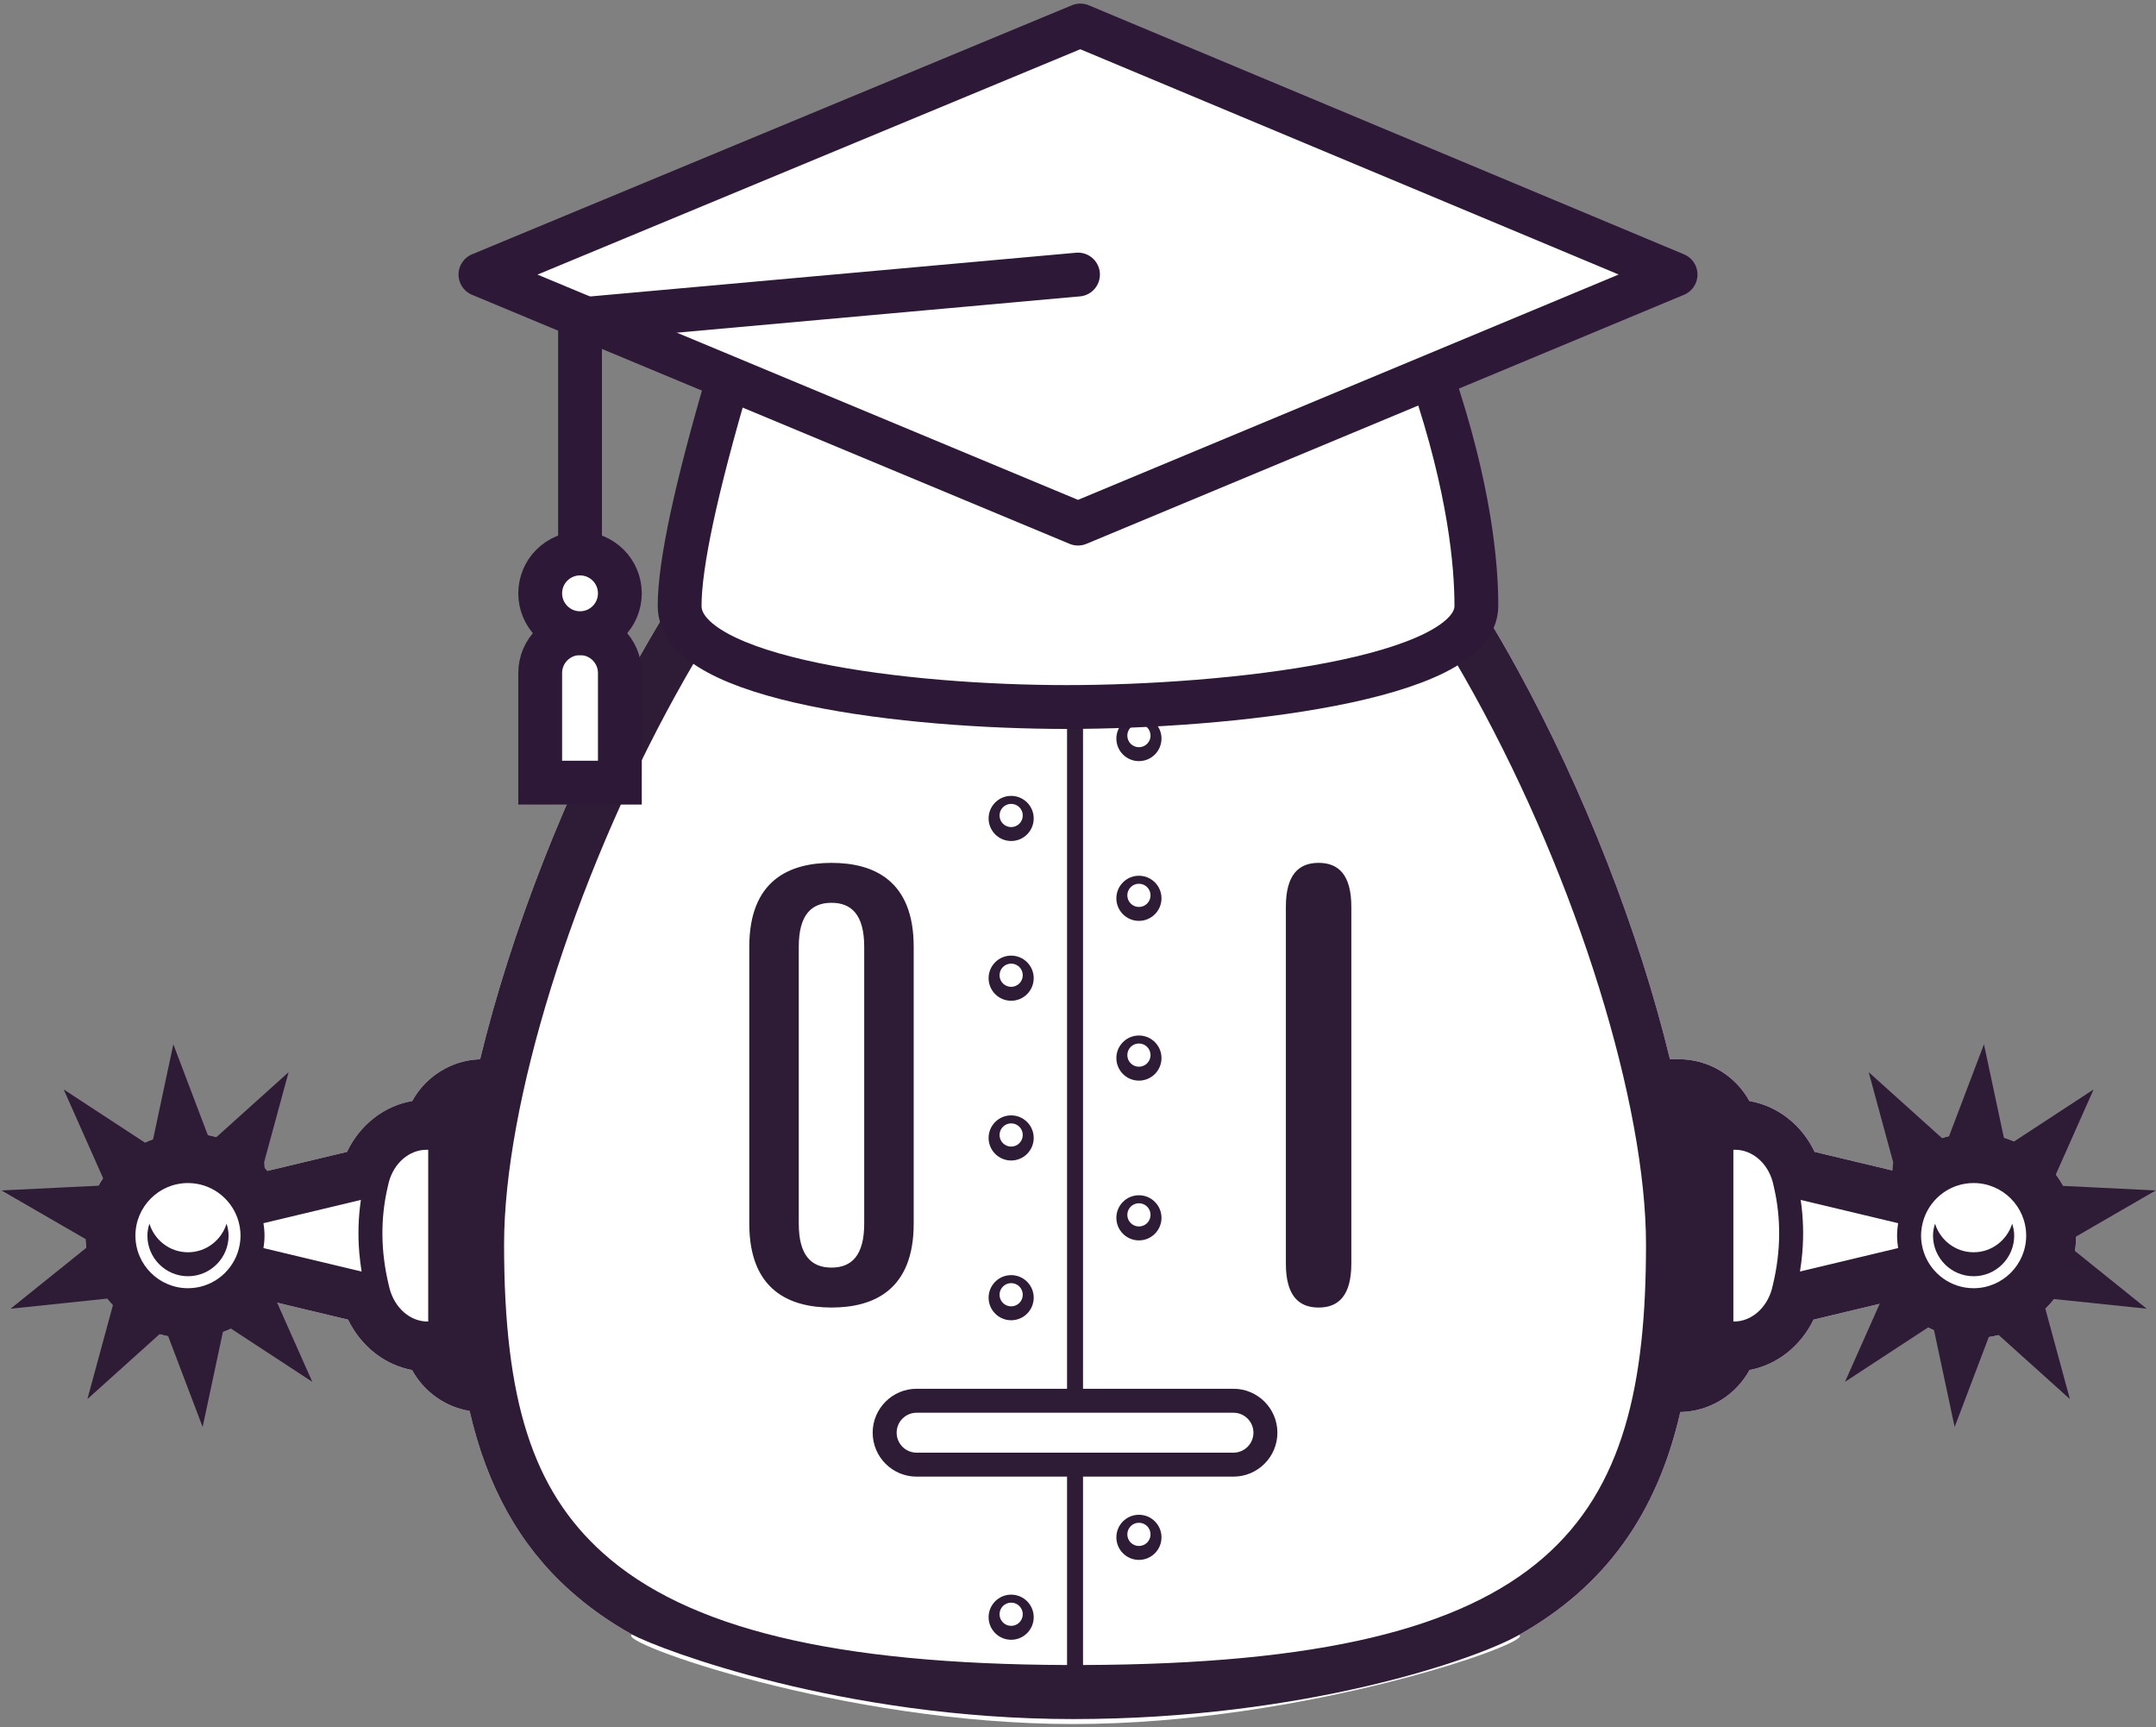 <svg xmlns="http://www.w3.org/2000/svg" width="492" height="394">
  <rect width="100%" height="100%" fill="#808080" stroke="none"/>
  <g fill="none" fill-rule="evenodd">
    <path d="M-4-51h500v500h-500z"/>
    <path fill="#FFF" d="M346.627 372.994c19.605-11.018 31.509-27.543 36.816-50.855 6.691-.123 12.677-3.877 15.791-9.582 6.257-1.166 11.661-5.414 14.609-11.495l18.409-4.4c4.393 5.407 10.995 8.625 18.125 8.625 12.9 0 23.393-10.495 23.393-23.393s-10.493-23.391-23.393-23.391c-7.13 0-13.732 3.214-18.125 8.62l-18.157-4.336c-2.95-6.2-8.47-10.505-14.889-11.602-3.168-5.777-9.295-9.539-16.105-9.539h-2.016c-7.066-29.136-19.641-61.311-34.859-89.034-17.516-31.907-53.914-85.432-100.902-85.432-46.993 0-83.391 53.525-100.905 85.432C129.202 180.338 116.623 212.519 109.561 241.656c-6.564.216-12.418 3.925-15.493 9.53-6.416 1.1-11.934 5.402-14.886 11.602l-18.159 4.336c-4.393-5.407-10.995-8.62-18.125-8.62-12.898 0-23.391 10.493-23.391 23.391 0 12.898 10.493 23.393 23.391 23.393 7.13 0 13.732-3.218 18.125-8.625l18.411 4.4c2.948 6.082 8.35 10.33 14.607 11.495 2.691 4.934 7.534 8.407 13.12 9.336 3.957 17.261 11.443 30.668 22.809 40.875 4.23 3.798 8.964 7.164 14.291 10.141-4.315 1.498 47.859 20.389 100.603 20.408 52.711.019 105.991-18.835 101.763-20.324z"/>
    <path fill="#2E1B36" d="M62.619 295.802l8.643 19.441-20.03-13.107-4.991 23.409-8.498-22.375-17.798 16.005 6.277-23.098-23.809 2.489L21.072 283.567.349 271.586 24.258 270.418l-9.723-21.873 20.03 13.109 4.989-23.411 8.498 22.377 17.8-16.007-5.58 20.534.23 3.002c-21.031-2.16-31.547 2.442-31.547 13.806 0 11.364 11.222 15.979 33.665 13.847zm369.403-30.655l-5.58-20.534 17.8 16.007L452.74 238.242l4.991 23.411 20.027-13.109-9.723 21.873 23.909 1.168-20.723 11.982 18.655 14.998-23.807-2.489 6.277 23.098-17.8-16.005-8.495 22.377-4.989-23.411-20.03 13.107 8.643-19.441c24.519 2.89 36.778-1.725 36.778-13.846s-11.55-16.78-34.649-13.978l.217-2.831z"/>
    <path fill="#2E1B36" d="M51.703 279.161c-1.175 3.768-4.655 6.53-8.807 6.53-4.148 0-7.627-2.761-8.802-6.53-.27.87-.459 1.775-.459 2.734 0 5.107 4.155 9.261 9.261 9.261 5.111 0 9.266-4.155 9.266-9.261 0-.959-.189-1.864-.459-2.734m398.676 11.996c5.107 0 9.261-4.155 9.261-9.264 0-.957-.189-1.864-.459-2.732-1.175 3.766-4.655 6.53-8.802 6.53-4.15 0-7.63-2.764-8.807-6.53-.27.868-.457 1.775-.457 2.732 0 5.109 4.155 9.264 9.264 9.264M230.746 110.5c1.464 0 2.65 1.186 2.65 2.65 0 1.464-1.186 2.648-2.65 2.648-1.464 0-2.65-1.184-2.65-2.648 0-1.464 1.186-2.65 2.65-2.65m0 8.47c2.841 0 5.145-2.305 5.145-5.148 0-2.841-2.305-5.145-5.145-5.145-2.841 0-5.145 2.305-5.145 5.145 0 2.843 2.305 5.148 5.145 5.148m0 27.975c1.464 0 2.65 1.186 2.65 2.65 0 1.464-1.186 2.648-2.65 2.648-1.464 0-2.65-1.184-2.65-2.648 0-1.464 1.186-2.65 2.65-2.65m0 8.47c2.841 0 5.145-2.305 5.145-5.148 0-2.841-2.305-5.145-5.145-5.145-2.841 0-5.145 2.305-5.145 5.145 0 2.843 2.305 5.148 5.145 5.148m29.157-26.693c1.464 0 2.65 1.186 2.65 2.65s-1.186 2.648-2.65 2.648-2.648-1.184-2.648-2.648c0-1.464 1.184-2.65 2.648-2.65m0 8.47c2.843 0 5.148-2.305 5.148-5.148 0-2.841-2.305-5.145-5.148-5.145-2.843 0-5.148 2.305-5.148 5.145 0 2.843 2.305 5.148 5.148 5.148M230.746 183.393c1.464 0 2.65 1.184 2.65 2.65 0 1.461-1.186 2.648-2.65 2.648-1.464 0-2.65-1.186-2.65-2.648 0-1.466 1.186-2.65 2.65-2.65m0 8.47c2.841 0 5.145-2.305 5.145-5.148 0-2.841-2.305-5.145-5.145-5.145-2.841 0-5.145 2.305-5.145 5.145 0 2.843 2.305 5.148 5.145 5.148m29.157-26.693c1.464 0 2.65 1.184 2.65 2.65 0 1.461-1.186 2.648-2.65 2.648s-2.648-1.186-2.648-2.648c0-1.466 1.184-2.65 2.648-2.65m0 8.47c2.843 0 5.148-2.305 5.148-5.148 0-2.841-2.305-5.145-5.148-5.145-2.843 0-5.148 2.305-5.148 5.145 0 2.843 2.305 5.148 5.148 5.148m-29.157 46.198c1.464 0 2.65 1.184 2.65 2.65 0 1.461-1.186 2.648-2.65 2.648-1.464 0-2.65-1.186-2.65-2.648 0-1.466 1.186-2.65 2.65-2.65m0 8.47c2.841 0 5.145-2.305 5.145-5.148 0-2.841-2.305-5.145-5.145-5.145-2.841 0-5.145 2.305-5.145 5.145 0 2.843 2.305 5.148 5.145 5.148m29.157-26.693c1.464 0 2.65 1.184 2.65 2.65 0 1.461-1.186 2.648-2.65 2.648s-2.648-1.186-2.648-2.648c0-1.466 1.184-2.65 2.648-2.65m0 8.47c2.843 0 5.148-2.305 5.148-5.148 0-2.841-2.305-5.145-5.148-5.145-2.843 0-5.148 2.305-5.148 5.145 0 2.843 2.305 5.148 5.148 5.148m-29.157 46.198c1.464 0 2.65 1.184 2.65 2.65 0 1.461-1.186 2.648-2.65 2.648-1.464 0-2.65-1.186-2.65-2.648 0-1.466 1.186-2.65 2.65-2.65m0 8.47c2.841 0 5.145-2.305 5.145-5.148 0-2.841-2.305-5.145-5.145-5.145-2.841 0-5.145 2.305-5.145 5.145 0 2.843 2.305 5.148 5.145 5.148m29.157-26.693c1.464 0 2.65 1.184 2.65 2.65 0 1.461-1.186 2.648-2.65 2.648S257.255 242.173 257.255 240.711c0-1.466 1.184-2.65 2.648-2.65m0 8.47c2.843 0 5.148-2.305 5.148-5.148 0-2.841-2.305-5.145-5.148-5.145-2.843 0-5.148 2.305-5.148 5.145 0 2.843 2.305 5.148 5.148 5.148m-29.157 46.198c1.464 0 2.65 1.186 2.65 2.65 0 1.461-1.186 2.648-2.65 2.648-1.464 0-2.65-1.186-2.65-2.648 0-1.464 1.186-2.65 2.65-2.65m0 8.47c2.841 0 5.145-2.305 5.145-5.148 0-2.841-2.305-5.145-5.145-5.145-2.841 0-5.145 2.305-5.145 5.145 0 2.843 2.305 5.148 5.145 5.148m29.157-21.395c-1.464 0-2.648-1.186-2.648-2.65 0-1.461 1.184-2.648 2.648-2.648 1.464 0 2.65 1.186 2.65 2.648 0 1.464-1.186 2.65-2.65 2.65m0-7.12c-2.843 0-5.148 2.305-5.148 5.145 0 2.843 2.305 5.148 5.148 5.148 2.843 0 5.148-2.305 5.148-5.148 0-2.841-2.305-5.145-5.148-5.145m-29.157 98.235c-1.464 0-2.65-1.186-2.65-2.65 0-1.461 1.186-2.648 2.65-2.648 1.464 0 2.65 1.186 2.65 2.648 0 1.464-1.186 2.65-2.65 2.65m0-7.12c-2.841 0-5.145 2.305-5.145 5.145 0 2.843 2.305 5.148 5.145 5.148 2.841 0 5.145-2.305 5.145-5.148 0-2.841-2.305-5.145-5.145-5.145m29.157-11.102c-1.464 0-2.648-1.186-2.648-2.65 0-1.461 1.184-2.648 2.648-2.648 1.464 0 2.65 1.186 2.65 2.648 0 1.464-1.186 2.65-2.65 2.65m0-7.12c-2.843 0-5.148 2.305-5.148 5.145 0 2.843 2.305 5.148 5.148 5.148 2.843 0 5.148-2.305 5.148-5.148 0-2.841-2.305-5.145-5.148-5.145m-62.691-66.404c0 7.284-2.914 10.016-7.466 10.016-4.557 0-7.468-2.732-7.468-10.016v-63.193c0-7.284 2.911-10.018 7.468-10.018 4.552 0 7.466 2.734 7.466 10.018v63.193zm11.291 0v-63.193c0-15.118-9.107-19.125-18.757-19.125-9.652 0-18.759 4.007-18.759 19.125v63.193c0 15.116 9.107 19.123 18.759 19.123 9.65 0 18.757-4.007 18.757-19.123zM300.905 298.3c4.552 0 7.466-2.732 7.466-10.016v-81.416c0-7.286-2.914-10.018-7.466-10.018-4.555 0-7.468 2.732-7.468 10.018v81.416c0 7.284 2.914 10.016 7.468 10.016"/>
    <path fill="#2E1B36" d="M243.501 78.635V316.831h-34.332c-5.525 0-10.023 4.495-10.023 10.02 0 5.527 4.498 10.023 10.023 10.023h34.332v42.98c-53.023-.184-86.716-8.316-105.916-25.561-16.02-14.389-22.555-34.786-22.555-70.405 0-63.557 61.861-202.743 128.47-205.252zM88.692 293.095c-1.83-7.632-1.898-15.157-.205-22.364l.248-1.057c1.164-4.343 4.675-7.368 8.589-7.368h.395v39.18h-.184c-3.923 0-7.445-3.075-8.627-7.491l-.216-.9zm-28.568-8.361c.03-.175.041-.35.066-.525.032-.241.068-.48.091-.723.05-.53.082-1.059.082-1.591 0-.532-.032-1.061-.082-1.593-.023-.241-.059-.477-.089-.716-.025-.177-.039-.355-.068-.53l22.227-5.309c-.005.03-.005.059-.009.089-.577 3.961-.693 7.989-.345 12.059.007.059.014.118.018.175.114 1.259.273 2.523.473 3.791.011.075.016.148.027.223l-22.391-5.35zm-29.223-2.839c0-6.616 5.382-11.998 11.995-11.998 5.23 0 9.675 3.368 11.314 8.043.22.627.382 1.261.495 1.898.009.059.018.12.027.18.102.625.161 1.252.161 1.877 0 .627-.059 1.255-.161 1.877-.009.059-.018.118-.027.18-.114.636-.275 1.268-.493 1.893l-.005.014C52.565 290.529 48.124 293.89 42.897 293.89c-6.614 0-11.995-5.38-11.995-11.995zm216.245 97.959v-42.98h34.332c5.527 0 10.023-4.495 10.023-10.023 0-5.525-4.495-10.02-10.023-10.02h-34.332V78.635c66.611 2.509 128.473 141.695 128.473 205.252 0 63.298-19.945 95.607-128.473 95.966zm157.639-109.143l.007.034c1.684 7.193 1.618 14.7-.2 22.314-.007.023-.011.045-.016.068l-.205.852c-1.175 4.425-4.705 7.507-8.632 7.507h-.184v-39.18h.395c3.916 0 7.43 3.027 8.591 7.373l.243 1.032zm28.366 8.345c-.027.166-.039.334-.061.502-.034.25-.073.498-.095.752-.05.527-.08 1.057-.08 1.584 0 .53.03 1.057.08 1.584.023.255.061.505.095.757.023.166.034.332.061.498l-22.389 5.35c.011-.082.016-.159.027-.239.2-1.257.359-2.511.468-3.759l.02-.198c.348-4.073.232-8.102-.348-12.066-.002-.025-.002-.05-.007-.075l22.227 5.309zm29.225 2.839c0 6.616-5.384 11.995-11.998 11.995-5.207 0-9.636-3.339-11.291-7.982l-.023-.064c-.22-.625-.382-1.259-.495-1.898-.009-.057-.018-.114-.027-.17-.102-.627-.161-1.255-.161-1.882 0-.627.059-1.255.161-1.88l.027-.173c.114-.639.275-1.273.495-1.9l.018-.052c1.652-4.648 6.084-7.993 11.295-7.993 6.614 0 11.998 5.382 11.998 11.998zm-180.898 40.402c2.511 0 4.557 2.043 4.557 4.555 0 2.514-2.045 4.557-4.557 4.557h-72.309c-2.511 0-4.555-2.043-4.555-4.557 0-2.511 2.043-4.555 4.555-4.555h72.309zm46.966 52.375c31.42-11.136 45.134-30.855 50.161-58.457h4.5c5.773 0 10.614-3.934 12.025-9.264h.609c6.214 0 11.745-4.461 13.732-10.941l25.42-6.073c2.916 5.591 8.757 9.42 15.486 9.42 9.63 0 17.464-7.834 17.464-17.464 0-9.63-7.834-17.464-17.464-17.464-6.727 0-12.57 3.83-15.484 9.418l-25.198-6.016c-1.925-6.502-7.489-10.995-13.745-10.995h-.82c-1.411-5.33-6.252-9.264-12.025-9.264h-6.725c-6.5-28.939-19.268-62.809-35.35-92.109-16.884-30.757-51.766-82.357-95.707-82.357s-78.823 51.6-95.705 82.357c-16.082 29.298-28.852 63.17-35.352 92.109h-4.095c-5.773 0-10.616 3.934-12.025 9.264h-.823c-6.252 0-11.818 4.493-13.745 10.993l-25.195 6.02c-2.916-5.591-8.757-9.42-15.486-9.42-9.63 0-17.461 7.834-17.461 17.464 0 9.63 7.832 17.464 17.461 17.464 6.73 0 12.57-3.83 15.486-9.42l25.418 6.073c1.989 6.48 7.523 10.941 13.734 10.941h.611c1.409 5.33 6.252 9.264 12.025 9.264h1.866c2.93 15.714 9.127 30.677 21.893 42.145 7.468 6.705 16.923 12.098 28.602 16.255-7.714 1.353 37.005 13.009 82.331 13.021 45.293.013 91.192-11.616 83.581-12.965z"/>
    <path fill="#2E1B36" d="M174.12 375.592l-10.595-3.77c-11.334-4.034-20.364-9.159-27.614-15.668-10.841-9.736-17.695-22.977-20.959-40.482l-.45-2.423h-4.332c-4.291 0-8.057-2.9-9.157-7.057l-.586-2.205h-2.891c-4.895 0-9.275-3.555-10.898-8.848l-.5-1.618-29.311-7.005-1.07 2.048c-2.523 4.83-7.448 7.83-12.859 7.83-7.995 0-14.5-6.505-14.5-14.5s6.505-14.5 14.5-14.5c5.414 0 10.336 2.998 12.857 7.827l1.066 2.05 29.109-6.955.491-1.643c1.573-5.307 5.955-8.87 10.905-8.87h3.102l.586-2.207c1.1-4.157 4.866-7.059 9.157-7.059h6.468l.52-2.314c6.639-29.545 19.416-62.834 35.059-91.334 16.566-30.182 50.693-80.816 93.107-80.816 42.411 0 76.539 50.634 93.105 80.818 15.648 28.5 28.425 61.791 35.059 91.332l.518 2.314h9.098c4.293 0 8.059 2.902 9.161 7.059l.582 2.207h3.105c4.948 0 9.33 3.564 10.902 8.87l.484 1.643 29.116 6.955 1.07-2.05c2.516-4.83 7.441-7.827 12.855-7.827 7.993 0 14.5 6.505 14.5 14.5s-6.507 14.5-14.5 14.5c-5.414 0-10.341-3-12.859-7.827l-1.068-2.05-29.314 7.005-.5 1.62c-1.62 5.291-6 8.845-10.898 8.845H392.848l-.582 2.205c-1.102 4.157-4.868 7.057-9.161 7.057h-6.97l-.441 2.434c-5.268 28.907-20.143 46.236-48.239 56.195l-10.593 3.755-71.998 9.731-70.743-9.772zm172.507-2.598c19.605-11.018 31.509-27.543 36.816-50.855 6.691-.123 12.677-3.877 15.791-9.582 6.257-1.166 11.661-5.414 14.609-11.495l18.409-4.4c4.393 5.407 10.995 8.625 18.125 8.625 12.9 0 23.393-10.495 23.393-23.393s-10.493-23.391-23.393-23.391c-7.13 0-13.732 3.214-18.125 8.62l-18.157-4.336c-2.95-6.2-8.47-10.505-14.889-11.602-3.168-5.777-9.295-9.539-16.105-9.539h-2.016c-7.066-29.136-19.641-61.311-34.859-89.034-17.516-31.907-53.914-85.432-100.902-85.432-46.993 0-83.391 53.525-100.905 85.432C129.202 180.338 116.623 212.519 109.561 241.656c-6.564.216-12.418 3.925-15.493 9.53-6.416 1.1-11.934 5.402-14.886 11.602l-18.159 4.336c-4.393-5.407-10.995-8.62-18.125-8.62-12.898 0-23.391 10.493-23.391 23.391 0 12.898 10.493 23.393 23.391 23.393 7.13 0 13.732-3.218 18.125-8.625l18.411 4.4c2.948 6.082 8.35 10.33 14.607 11.495 2.691 4.934 7.534 8.407 13.12 9.336 3.957 17.261 11.443 30.668 22.809 40.875 4.23 3.798 8.964 7.164 14.291 10.141 6.284 3.362 47.859 19.253 100.603 19.272 52.711.018 92.045-13.637 101.763-19.188z"/>
    <g stroke="#2D1937" stroke-width="10" transform="translate(109.636 5.818)">
      <path fill="#FFF" stroke-linejoin="round" d="M217.27 80.573c8.499 25.139 10.003 42.417 10.003 51.834 0 16.918-57.073 23.071-93.519 23.071-36.446 0-88.299-6.152-88.299-23.071 0-9.428 3.706-26.738 11.117-51.929"/>
      <path fill="#FFF" stroke-linecap="square" stroke-linejoin="round" d="M136.89 0L0 56.818l136.364 56.818 136.364-56.818z"/>
      <path fill="#FFF" d="M22.727 138.636c5.021 0 9.091 4.07 9.091 9.091v25H13.636v-25c0-5.021 4.07-9.091 9.091-9.091z"/>
      <circle cx="22.727" cy="129.545" r="9.091" fill="#FFF"/>
      <path stroke-linecap="round" stroke-linejoin="round" d="M136.364 56.818L22.727 67.045v53.409"/>
    </g>
  </g>
</svg>